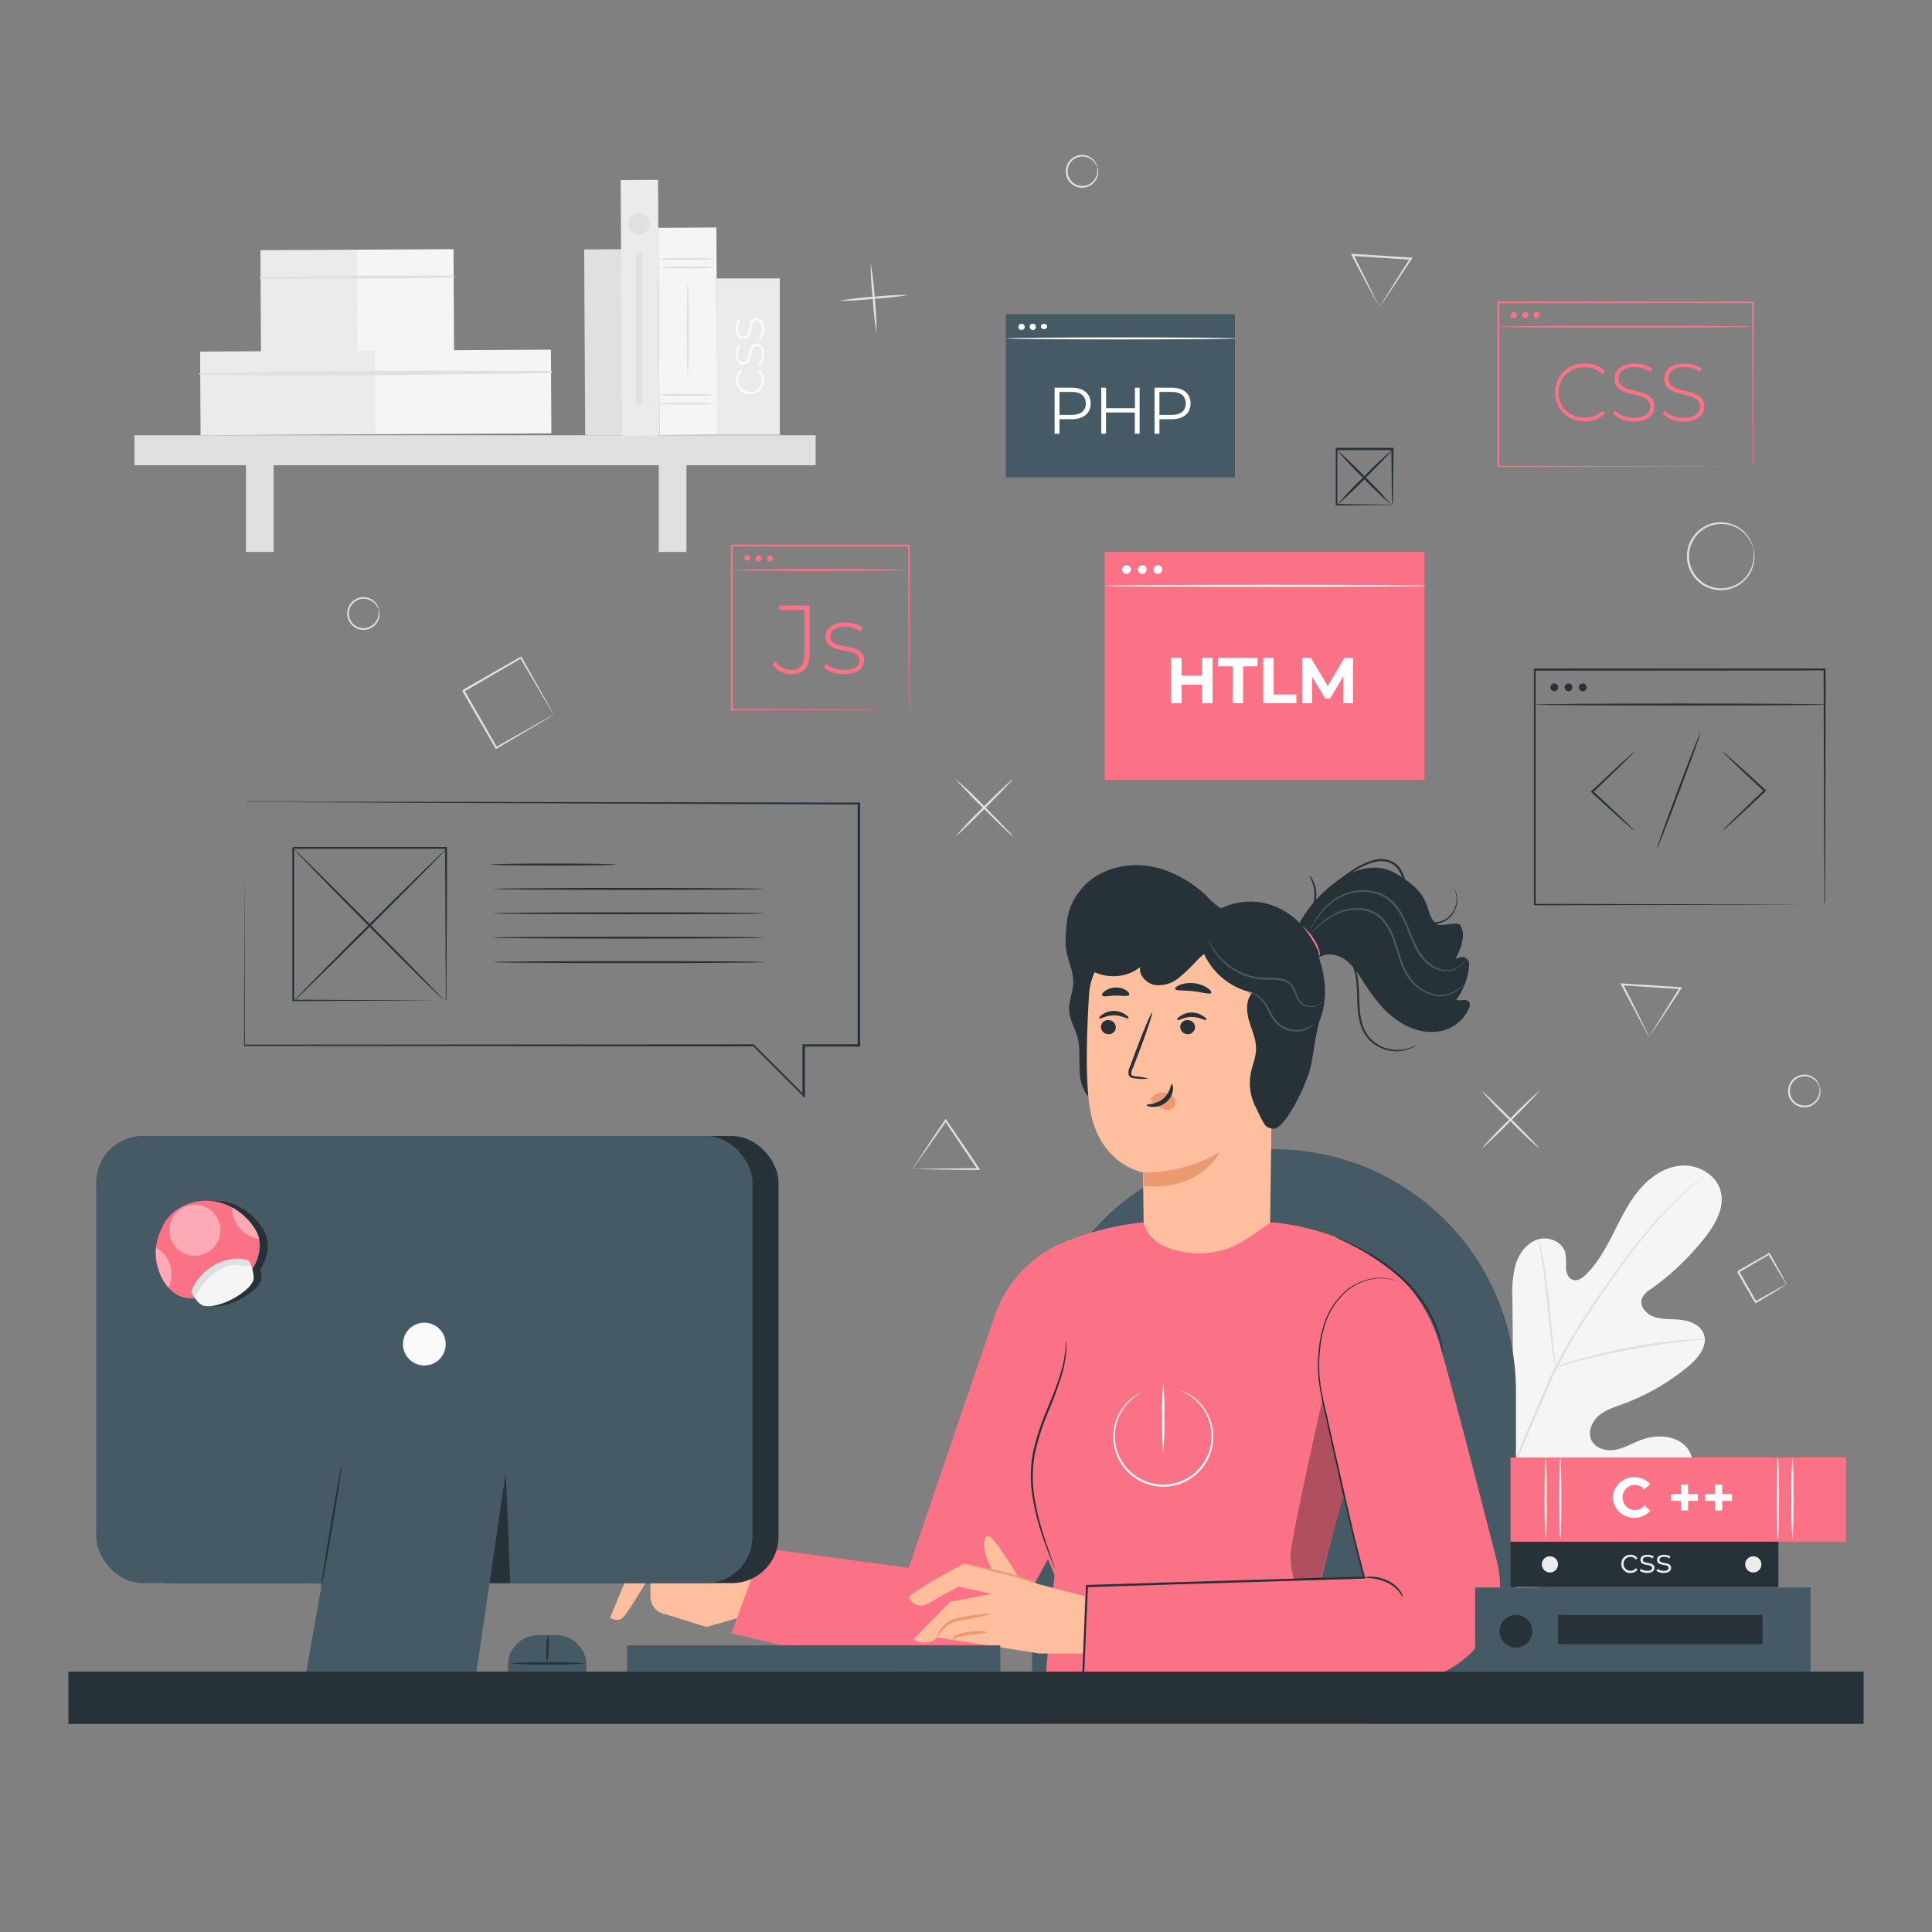 <svg xmlns="http://www.w3.org/2000/svg" viewBox="0 0 500 500"><rect x="0" y="0" width="500" height="500" fill="#808080" stroke="none"/><g id="freepik--background-complete--inject-71"><path d="M380.56,408.9c-15.55-10.87-19.08-31-18.46-49.16.1-3-.23-6.22,1.21-8.87s4.8-4.47,7.51-3.2c2.24,1.06,3.22,3.67,4.48,5.84a17.72,17.72,0,0,0,7.1,6.77c1.93,1,4.31,1.62,6.21.57,2.61-1.44,2.92-5.05,2.9-8.06q0-8.42-.1-16.83a28.2,28.2,0,0,1,.9-8.94c.94-2.85,3-5.51,5.87-6.31s6.41.85,7,3.8a29.06,29.06,0,0,1,.09,3.74c.08,1.25.66,2.64,1.85,3s2.4-.5,3.3-1.38c3.11-3,5.22-7,7.19-10.85s3.88-7.87,6.7-11.19,6.72-5.94,11-6.18,8.9,2.41,10,6.64-1.38,8.55-4.08,12a67,67,0,0,1-14,13.33,5.58,5.58,0,0,0-2.34,2.52c-.65,2,1.25,4,3.23,4.66,2.25.74,4.68.51,7,.79s4.89,1.31,5.77,3.53c1.24,3.07-1.34,6.3-3.87,8.41a57.42,57.42,0,0,1-17,9.83c-2.21.81-4.54,1.52-6.33,3.08s-2.86,4.26-1.78,6.38,3.84,2.8,6.16,2.37,4.4-1.69,6.61-2.53c4.13-1.56,9.48-1.27,12.12,2.3a9.51,9.51,0,0,1,1,8.43,22,22,0,0,1-4.56,7.43,57.92,57.92,0,0,1-24.71,17.37c-9.6,3.33-18.49,4.23-28,.74" style="fill:#f5f5f5"></path><path d="M380.33,422.34a132.19,132.19,0,0,1,4.91-24.81,270.76,270.76,0,0,1,10.71-29l3.2-7.47c1.05-2.45,2.1-4.87,3.27-7.19A134.37,134.37,0,0,1,409.9,341c2.58-4,5.17-7.68,7.62-11.11s4.81-6.58,7.08-9.36a106,106,0,0,1,11.65-12.32c1.48-1.35,2.67-2.35,3.48-3l.93-.75a1.51,1.51,0,0,1,.33-.24,2.44,2.44,0,0,1-.29.28l-.89.8c-.79.7-2,1.72-3.42,3.09a113.24,113.24,0,0,0-11.49,12.41c-2.24,2.79-4.57,5.94-7,9.38s-5,7.13-7.56,11.12a136.13,136.13,0,0,0-7.43,12.86c-1.16,2.3-2.19,4.71-3.25,7.17l-3.19,7.46a276.22,276.22,0,0,0-10.73,29,134.48,134.48,0,0,0-5,24.7" style="fill:#e0e0e0"></path><path d="M402.58,353.82a5.93,5.93,0,0,1-.3-1.28c-.16-.83-.34-2-.56-3.54-.42-3-.87-7.16-1.34-11.74s-1-8.73-1.45-11.71c-.23-1.5-.43-2.7-.58-3.53a6.26,6.26,0,0,1-.17-1.31,5.8,5.8,0,0,1,.38,1.26c.21.82.47,2,.75,3.51.57,3,1.14,7.12,1.62,11.72s.87,8.62,1.18,11.75c.15,1.41.28,2.6.39,3.56A7.53,7.53,0,0,1,402.58,353.82Z" style="fill:#e0e0e0"></path><path d="M441.27,346.59a8.67,8.67,0,0,1-1.54.19c-1,.08-2.43.2-4.2.41-3.55.38-8.42,1.08-13.77,2.09s-10.15,2.14-13.6,3.06c-1.72.44-3.11.84-4.07,1.11a7.33,7.33,0,0,1-1.51.37,8.65,8.65,0,0,1,1.44-.58c1-.33,2.32-.79,4-1.28,3.43-1,8.23-2.21,13.6-3.23a135.75,135.75,0,0,1,13.83-1.93c1.78-.16,3.23-.22,4.23-.24A7.76,7.76,0,0,1,441.27,346.59Z" style="fill:#e0e0e0"></path><path d="M385.72,396.82s-.11-.15-.26-.47l-.67-1.4c-.57-1.22-1.34-3-2.28-5.22-1.86-4.43-4.25-10.64-6.79-17.52s-4.87-13.1-6.64-17.57L367,349.36c-.23-.58-.42-1.05-.57-1.44a1.93,1.93,0,0,1-.16-.52,1.81,1.81,0,0,1,.26.47l.67,1.4c.56,1.22,1.34,3,2.27,5.22,1.87,4.44,4.26,10.64,6.8,17.52s4.86,13.11,6.64,17.57l2.11,5.28c.23.58.41,1.06.57,1.45A2.06,2.06,0,0,1,385.72,396.82Z" style="fill:#e0e0e0"></path><path d="M437.14,380.25a1.9,1.9,0,0,1-.51.21l-1.49.5-5.51,1.79c-4.65,1.5-11.05,3.66-18.11,6.05s-13.49,4.49-18.17,5.91c-2.35.7-4.24,1.26-5.56,1.61l-1.53.4a1.68,1.68,0,0,1-.54.1,2.12,2.12,0,0,1,.51-.21l1.49-.5,5.51-1.78c4.65-1.51,11-3.67,18.11-6.06s13.49-4.49,18.17-5.9c2.35-.71,4.25-1.26,5.57-1.62l1.52-.4A2.13,2.13,0,0,1,437.14,380.25Z" style="fill:#e0e0e0"></path><path d="M462.4,332.46a4,4,0,0,1-.4-.59l-1-1.61c-.84-1.38-2-3.32-3.4-5.65l.31.08L450,329.32c0,.07.18-.68.09-.36h0l0,0,0,.07.08.13.15.28.32.54.61,1.06,1.18,2.06,2.15,3.77-.31-.08c2.36-1.33,4.35-2.43,5.77-3.2l1.67-.89a3.31,3.31,0,0,1,.64-.31,4.67,4.67,0,0,1-.51.35l-1.57,1c-1.36.84-3.35,2.05-5.77,3.47l-.2.11-.11-.19c-.68-1.16-1.42-2.42-2.19-3.75l-1.2-2.05-.61-1.06-.32-.54-.15-.28-.08-.13,0-.07,0,0v0h0c-.08.32.12-.43.1-.35l8-4.57.19-.11.11.19c1.39,2.44,2.51,4.49,3.27,5.89.35.65.64,1.18.87,1.63A2.53,2.53,0,0,1,462.4,332.46Z" style="fill:#e0e0e0"></path><rect x="151.31" y="64.53" width="9.67" height="48.12" transform="translate(-0.47 0.84) rotate(-0.31)" style="fill:#e0e0e0"></rect><rect x="67.47" y="64.69" width="25.05" height="26.57" transform="translate(-0.42 0.43) rotate(-0.31)" style="fill:#ebebeb"></rect><rect x="92.39" y="64.56" width="25.05" height="26.57" transform="translate(-0.42 0.56) rotate(-0.31)" style="fill:#f5f5f5"></rect><path d="M67.44,72.1c16.64.14,33.33,0,50-.23a.27.27,0,0,0,0-.53c-16.64-.09-33.33,0-50,.3a.23.23,0,0,0,0,.46Z" style="fill:#e0e0e0"></path><rect x="51.84" y="90.87" width="45.5" height="21.65" transform="translate(-0.54 0.4) rotate(-0.31)" style="fill:#ebebeb"></rect><rect x="97.13" y="90.63" width="45.5" height="21.65" transform="translate(-0.54 0.64) rotate(-0.31)" style="fill:#f5f5f5"></rect><path d="M51.81,97c30.23.34,60.57,0,90.79-.45a.27.27,0,0,0,0-.53c-30.23-.16-60.57-.14-90.79.52a.23.23,0,0,0,0,.46Z" style="fill:#e0e0e0"></path><rect x="34.8" y="112.65" width="176.29" height="7.76" style="fill:#e0e0e0"></rect><rect x="63.66" y="116.38" width="7.16" height="26.47" style="fill:#e0e0e0"></rect><rect x="170.49" y="116.38" width="7.16" height="26.47" style="fill:#e0e0e0"></rect><rect x="160.8" y="46.58" width="9.67" height="66.19" transform="translate(-0.42 0.89) rotate(-0.31)" style="fill:#ebebeb"></rect><rect x="170.52" y="58.92" width="15.03" height="53.64" transform="translate(-0.46 0.96) rotate(-0.31)" style="fill:#f5f5f5"></rect><path d="M185.3,69.21a53.25,53.25,0,0,1-7.51.26,53.45,53.45,0,0,1-7.52-.26,55.33,55.33,0,0,1,7.52-.26A55.12,55.12,0,0,1,185.3,69.21Z" style="fill:#e0e0e0"></path><path d="M185.3,67a55.12,55.12,0,0,1-7.51.26,55.33,55.33,0,0,1-7.52-.26,53.45,53.45,0,0,1,7.52-.26A53.25,53.25,0,0,1,185.3,67Z" style="fill:#e0e0e0"></path><path d="M185.3,104.44a52.28,52.28,0,0,1-7.51.27,52.48,52.48,0,0,1-7.52-.27,55.33,55.33,0,0,1,7.52-.26A55.12,55.12,0,0,1,185.3,104.44Z" style="fill:#e0e0e0"></path><path d="M185.3,102.19a53.25,53.25,0,0,1-7.51.26,53.45,53.45,0,0,1-7.52-.26,55.33,55.33,0,0,1,7.52-.26A55.12,55.12,0,0,1,185.3,102.19Z" style="fill:#e0e0e0"></path><path d="M178,97.28c-.14,0-.26-5.42-.26-12.09s.12-12.09.26-12.09.26,5.41.26,12.09S178.17,97.28,178,97.28Z" style="fill:#e0e0e0"></path><rect x="185.46" y="72.05" width="16.36" height="40.49" style="fill:#ebebeb"></rect><path d="M194.11,102a3.52,3.52,0,0,1-3.66-3.65,3.17,3.17,0,0,1,1.32-2.73l.38.51a2.65,2.65,0,0,0-1.08,2.22,3,3,0,0,0,6.07,0,2.62,2.62,0,0,0-1.08-2.22l.38-.51a3.2,3.2,0,0,1,1.32,2.73A3.52,3.52,0,0,1,194.11,102Z" style="fill:#fafafa"></path><path d="M196.84,94.66l-.56-.32a4.17,4.17,0,0,0,.87-2.59c0-1.52-.53-2.13-1.35-2.13-2.09,0-.55,4.78-3.38,4.78-1.09,0-2-.91-2-2.74a4.44,4.44,0,0,1,.7-2.46l.56.31a3.68,3.68,0,0,0-.65,2.17c0,1.41.58,2,1.35,2,2.16,0,.63-4.78,3.38-4.78,1.17,0,2,1,2,2.84A4.57,4.57,0,0,1,196.84,94.66Z" style="fill:#fafafa"></path><path d="M196.84,88.07l-.56-.32a4.18,4.18,0,0,0,.87-2.6c0-1.51-.53-2.12-1.35-2.12-2.09,0-.55,4.77-3.38,4.77-1.09,0-2-.91-2-2.73a4.5,4.5,0,0,1,.7-2.47l.56.32a3.65,3.65,0,0,0-.65,2.17c0,1.4.58,2,1.35,2,2.16,0,.63-4.77,3.38-4.77,1.17,0,2,1,2,2.84A4.57,4.57,0,0,1,196.84,88.07Z" style="fill:#fafafa"></path><circle cx="165.31" cy="57.86" r="2.78" style="fill:#e0e0e0"></circle><rect x="164.45" y="65.5" width="1.72" height="39.37" style="fill:#e0e0e0"></rect><path d="M383.48,297.23a102.07,102.07,0,0,1,7.26-7.63,104.87,104.87,0,0,1,7.63-7.26c.1.1-3.15,3.52-7.27,7.63S383.58,297.33,383.48,297.23Z" style="fill:#e0e0e0"></path><path d="M398.37,297.23a104.87,104.87,0,0,1-7.63-7.26,102.07,102.07,0,0,1-7.26-7.63c.1-.1,3.51,3.15,7.63,7.26S398.47,297.13,398.37,297.23Z" style="fill:#e0e0e0"></path><path d="M247.28,216.47a104.64,104.64,0,0,1,7.26-7.63,102.07,102.07,0,0,1,7.63-7.26c.1.1-3.15,3.51-7.26,7.63S247.38,216.57,247.28,216.47Z" style="fill:#e0e0e0"></path><path d="M262.17,216.47c-.1.1-3.52-3.15-7.63-7.26a104.41,104.41,0,0,1-7.26-7.63,104.41,104.41,0,0,1,7.63,7.26C259,213,262.27,216.37,262.17,216.47Z" style="fill:#e0e0e0"></path><path d="M226.86,86.14a79.77,79.77,0,0,1-1-9,78.73,78.73,0,0,1-.53-9,78.3,78.3,0,0,1,1.05,9A77.26,77.26,0,0,1,226.86,86.14Z" style="fill:#e0e0e0"></path><path d="M235.1,76.33a79,79,0,0,1-9,1,81.76,81.76,0,0,1-9,.53,75.72,75.72,0,0,1,9-1.05A77.22,77.22,0,0,1,235.1,76.33Z" style="fill:#e0e0e0"></path><path d="M143.37,185a1.66,1.66,0,0,1-.19-.28l-.49-.8-1.81-3-6.27-10.62.31.08L120.12,179c0,.08.18-.67.09-.35h0l0,0,0,.06.08.13.14.25.3.51.58,1q.57,1,1.14,2l2.2,3.84,4,7-.31-.09,10.74-6.07,3.07-1.7.82-.44.31-.15a10,10,0,0,1-1,.64l-3,1.77-10.75,6.34-.2.12-.11-.2-4.06-7-2.22-3.83q-.57-1-1.14-2l-.59-1-.29-.51-.14-.25-.08-.13,0-.06,0,0h0c-.08.31.12-.44.1-.36L134.7,170l.19-.11.11.19L141.15,181l1.67,3A11.75,11.75,0,0,1,143.37,185Z" style="fill:#e0e0e0"></path><path d="M470.9,281.33s-.13-.34-.45-.87a4.08,4.08,0,0,0-2-1.66,3.87,3.87,0,0,0-3.62.43,3.8,3.8,0,1,0,5.16,5.48,4,4,0,0,0,.9-2.4c0-.63-.07-1,0-1a1.84,1.84,0,0,1,.23,1,4,4,0,0,1-.81,2.62,4.19,4.19,0,0,1-3.7,1.65,4.25,4.25,0,0,1-2-7.75,4.2,4.2,0,0,1,4-.37,4,4,0,0,1,2,1.9A1.83,1.83,0,0,1,470.9,281.33Z" style="fill:#e0e0e0"></path><path d="M284,43.32c-.05,0-.14-.34-.46-.87a4,4,0,0,0-2-1.66,3.88,3.88,0,0,0-3.62.43,3.8,3.8,0,1,0,5.16,5.48,4,4,0,0,0,.9-2.4c0-.63-.07-1,0-1a2.11,2.11,0,0,1,.23,1,4,4,0,0,1-.82,2.62,4.19,4.19,0,0,1-3.7,1.65,4.25,4.25,0,0,1-2-7.75,4.2,4.2,0,0,1,4-.37,4,4,0,0,1,2,1.9A2.1,2.1,0,0,1,284,43.32Z" style="fill:#e0e0e0"></path><path d="M98,157.77s-.14-.34-.46-.87a4,4,0,0,0-2-1.66,3.87,3.87,0,0,0-3.62.43,3.79,3.79,0,0,0,1.79,6.88,3.87,3.87,0,0,0,3.37-1.4,4.09,4.09,0,0,0,.9-2.4c0-.62-.08-1,0-1a2.11,2.11,0,0,1,.23,1,4,4,0,0,1-.81,2.63A4.17,4.17,0,0,1,93.73,163a4.24,4.24,0,0,1-2-7.74,4.22,4.22,0,0,1,4-.38,4.08,4.08,0,0,1,2,1.9A2.13,2.13,0,0,1,98,157.77Z" style="fill:#e0e0e0"></path><path d="M453.72,141.78c-.06,0-.22-.73-.88-1.9a8.48,8.48,0,0,0-8-4.26,8.36,8.36,0,0,0-4.13,1.48,7.7,7.7,0,0,0-1.75,1.63,8.19,8.19,0,0,0-1.25,2.15,8.28,8.28,0,0,0,2.48,9.5,7.91,7.91,0,0,0,2.14,1.27,8.12,8.12,0,0,0,2.32.57,8.39,8.39,0,0,0,4.33-.74,8.21,8.21,0,0,0,3-2.38,8.52,8.52,0,0,0,1.86-5.23c0-1.35-.23-2.08-.16-2.09a3.19,3.19,0,0,1,.16.53,7.6,7.6,0,0,1,.21,1.56,8.64,8.64,0,0,1-4.91,8,8.73,8.73,0,0,1-4.56.82,8.31,8.31,0,0,1-2.46-.58,8,8,0,0,1-2.28-1.34,8.74,8.74,0,0,1-2.63-10.08,8.05,8.05,0,0,1,1.34-2.27,8.17,8.17,0,0,1,1.86-1.72,8.68,8.68,0,0,1,8.35-.82,8.54,8.54,0,0,1,4.22,3.9,6.84,6.84,0,0,1,.58,1.46A3.57,3.57,0,0,1,453.72,141.78Z" style="fill:#e0e0e0"></path><path d="M426.78,268.37a9.36,9.36,0,0,1-.52-.92l-1.49-2.75c-1.27-2.37-3.11-5.78-5.19-9.79l-.2-.39.44,0,7.41.46,7.69.51.42,0-.23.35c-2.42,3.73-4.53,6.89-6,9.08l-1.71,2.54a8.66,8.66,0,0,1-.61.85s.21-.38.6-1,1-1.58,1.65-2.67c1.4-2.27,3.35-5.42,5.67-9.06l.19.38-7.69-.48-7.42-.49.24-.36c2,3.91,3.64,7.29,4.84,9.73.58,1.17,1.05,2.13,1.41,2.87S426.78,268.35,426.78,268.37Z" style="fill:#e0e0e0"></path><path d="M357.05,79.54s-.18-.3-.53-.93L355,75.87c-1.27-2.37-3.11-5.79-5.19-9.8l-.2-.38.43,0,7.42.47,7.69.51.42,0-.23.35c-2.42,3.72-4.54,6.88-6,9.07l-1.71,2.55a8.66,8.66,0,0,1-.61.85s.21-.38.6-1l1.64-2.67c1.41-2.27,3.35-5.41,5.68-9l.19.38-7.69-.48-7.42-.5.24-.35c2,3.9,3.64,7.28,4.84,9.72q.86,1.77,1.41,2.88C356.87,79.13,357.05,79.51,357.05,79.54Z" style="fill:#e0e0e0"></path><path d="M236.1,302.58a7.93,7.93,0,0,1,.56-.9l1.72-2.6c1.47-2.24,3.6-5.48,6.16-9.23l.2-.3.2.3,4.77,7,3.71,5.54.27.39h-.47c-5,0-9.37-.09-12.39-.14l-3.52-.07c-.81,0-1.24,0-1.21,0s.5,0,1.35-.05l3.6-.06c3.06-.05,7.28-.13,12.17-.14l-.21.39-3.73-5.53c-1.68-2.49-3.28-4.88-4.74-7.07h.4c-2.51,3.62-4.69,6.68-6.27,8.89l-1.86,2.6C236.37,302.23,236.12,302.57,236.1,302.58Z" style="fill:#e0e0e0"></path></g><g id="freepik--Character--inject-71"><path d="M329.72,297.41h0A62.61,62.61,0,0,1,392.33,360v72.6a0,0,0,0,1,0,0H267.11a0,0,0,0,1,0,0V360A62.61,62.61,0,0,1,329.72,297.41Z" style="fill:#455a64"></path><path d="M171.18,397.4l-6.3,4.46-7,16.81s1.9,1.28,3.37-.08,7.09-11.13,7.09-11.13l0,5.78a4.64,4.64,0,0,0,4.11,4.58l10.38,3.24,12.74-3.63,1.09-15.16Z" style="fill:#ffbe9d"></path><path d="M284.37,285.63c-3.12-.9-4.65-4.47-4.93-7.7s.25-6.57-.63-9.69c-.63-2.22-1.95-4.26-2.12-6.56-.18-2.48,1-4.87,1.08-7.35.09-3.47-2-6.69-2-10.16-.07-4.8.79-12.73,5.59-12.46s12.49,8.68,11.88,13.44" style="fill:#263238"></path><path d="M329.72,245.89l-.1,4.8-1,71.76c-.11,8.33-7.36,14.87-16.28,14.68h0c-9-.19-16.33-7.16-16.35-15.58,0-8.84-.22-18.14-.22-18.14s-11.38-1.89-13.74-16.74c-1.17-7.38-.8-19.49-.18-29.39a15.69,15.69,0,0,1,17.3-14.62Z" style="fill:#ffbe9d"></path><path d="M284.93,265.71a1.92,1.92,0,0,0,1.84,1.93,1.82,1.82,0,0,0,2-1.72A1.89,1.89,0,0,0,286.9,264,1.82,1.82,0,0,0,284.93,265.71Z" style="fill:#263238"></path><path d="M284.52,263.58c.23.25,1.68-.82,3.73-.81s3.55,1,3.77.78-.13-.56-.79-1a5.28,5.28,0,0,0-3-.93,5,5,0,0,0-3,1C284.62,263,284.4,263.47,284.52,263.58Z" style="fill:#263238"></path><path d="M305.45,265.71a1.9,1.9,0,0,0,1.83,1.93,1.84,1.84,0,0,0,2-1.72,1.9,1.9,0,0,0-1.84-1.92A1.81,1.81,0,0,0,305.45,265.71Z" style="fill:#263238"></path><path d="M304.66,264c.24.25,1.68-.81,3.73-.81s3.55,1,3.78.78-.13-.56-.79-1a5.33,5.33,0,0,0-3-.93,5.05,5.05,0,0,0-3,1C304.76,263.4,304.55,263.85,304.66,264Z" style="fill:#263238"></path><path d="M297.23,279.16a14.45,14.45,0,0,0-3.33-.6c-.53-.05-1-.16-1.11-.51a2.7,2.7,0,0,1,.35-1.55l1.55-4c2.15-5.67,3.7-10.34,3.47-10.42s-2.15,4.44-4.3,10.12c-.52,1.4-1,2.73-1.49,4a3.1,3.1,0,0,0-.27,2,1.32,1.32,0,0,0,.86.76,3.47,3.47,0,0,0,.89.13A13.13,13.13,0,0,0,297.23,279.16Z" style="fill:#263238"></path><path d="M295.81,303.41a37.75,37.75,0,0,0,19.89-5.3s-4.83,10.2-19.69,8.81Z" style="fill:#eb996e"></path><path d="M298.09,284.1a3.7,3.7,0,0,1,3.31-1.37,3.37,3.37,0,0,1,2.33,1.25,2.13,2.13,0,0,1,.16,2.44,2.46,2.46,0,0,1-2.68.68,7.8,7.8,0,0,1-2.62-1.56,2.28,2.28,0,0,1-.59-.61.68.68,0,0,1,0-.76" style="fill:#eb996e"></path><path d="M303.26,280.58c-.34,0-.34,2.21-2.24,3.78s-4.28,1.34-4.29,1.65c0,.14.52.43,1.52.46a5.56,5.56,0,0,0,3.59-1.25,4.8,4.8,0,0,0,1.73-3.17C303.66,281.12,303.41,280.57,303.26,280.58Z" style="fill:#263238"></path><path d="M304.13,255.93c.21.56,2.25.3,4.66.59s4.35.94,4.66.44c.15-.24-.19-.76-1-1.3a8.14,8.14,0,0,0-7.1-.78C304.49,255.23,304.05,255.67,304.13,255.93Z" style="fill:#263238"></path><path d="M285.27,257.65c.36.47,1.77,0,3.47,0s3.14.31,3.47-.17c.14-.24-.08-.71-.71-1.15a4.85,4.85,0,0,0-2.82-.76,4.79,4.79,0,0,0-2.77.94C285.31,256.94,285.11,257.42,285.27,257.65Z" style="fill:#263238"></path><path d="M335.19,241.33c3.09-8.39,15.95-21,25.84-15.4,10.83,6.16,7,10.44,10.91,13.28.93.67,5.33-.79,5.94.19,1.61,2.59.24,5.94-1.13,8.66a4.67,4.67,0,0,0,1-.26,1.81,1.81,0,0,1,2.47,1.75,16.89,16.89,0,0,1-3.35,9.19,5.35,5.35,0,0,0,2.07.07,1.28,1.28,0,0,1,1.41,1.69,10.18,10.18,0,0,1-7.45,6.34c-4.13.85-8.49-.65-11.86-3.18s-5.91-6-8.19-9.57c-1.33-2.05-2.64-4.21-4.62-5.65s-4.83-2-6.86-.64" style="fill:#263238"></path><path d="M341.35,247.48s0-.16,0-.39a3.32,3.32,0,0,0-.25-1,16.05,16.05,0,0,0-1.61-3,18.83,18.83,0,0,0-2.11-2.74c-.6-.64-1.05-1-1-1a2.9,2.9,0,0,1,1.26.77,13.64,13.64,0,0,1,2.29,2.72,11.57,11.57,0,0,1,1.52,3.22,2.72,2.72,0,0,1,.11,1.11C341.49,247.37,341.37,247.5,341.35,247.48Z" style="fill:#FB7185"></path><path d="M366.46,270.5s-.11.11-.36.27a6.19,6.19,0,0,1-1.14.61,9.41,9.41,0,0,1-4.68.62,9.83,9.83,0,0,1-6.2-3.18,10.07,10.07,0,0,1-2-3.7,19.73,19.73,0,0,1-.73-4.41c-.19-3-.07-5.93-.61-8.47a12,12,0,0,0-1.23-3.43,7.84,7.84,0,0,0-2.08-2.35,6.44,6.44,0,0,0-4.26-1.44,10,10,0,0,0-1.66.35,1.51,1.51,0,0,1,.39-.22,4.78,4.78,0,0,1,1.25-.34,6.55,6.55,0,0,1,4.5,1.35,8.13,8.13,0,0,1,2.23,2.44,12.15,12.15,0,0,1,1.33,3.54c.58,2.61.47,5.54.66,8.54a19.81,19.81,0,0,0,.7,4.3,9.76,9.76,0,0,0,1.85,3.53,9.79,9.79,0,0,0,10.45,2.68C365.92,270.81,366.43,270.45,366.46,270.5Z" style="fill:#263238"></path><path d="M376.44,230.13a2.46,2.46,0,0,1,.29.56,5.68,5.68,0,0,1,.38,1.78,6.44,6.44,0,0,1-.47,2.84,6,6,0,0,1-2.45,2.93,6.44,6.44,0,0,1-4.55.73,6.2,6.2,0,0,1-4.27-3.09,17.52,17.52,0,0,1-1.72-5.59c-.4-1.95-.78-4.06-2.1-5.65a4.87,4.87,0,0,0-2.5-1.58,6.54,6.54,0,0,0-2.92-.05,15.65,15.65,0,0,0-5.22,2.23,47.21,47.21,0,0,0-7.76,5.93,51.13,51.13,0,0,0-4.49,4.83l-1.12,1.41a2.23,2.23,0,0,1-.41.48,3.14,3.14,0,0,1,.33-.54c.22-.35.58-.84,1-1.47a42.6,42.6,0,0,1,4.4-5,45.08,45.08,0,0,1,7.75-6.07,16.13,16.13,0,0,1,5.38-2.32,6.9,6.9,0,0,1,3.16.05A5.45,5.45,0,0,1,362,224.3c1.44,1.75,1.81,3.95,2.2,5.89a17.27,17.27,0,0,0,1.63,5.45,5.78,5.78,0,0,0,3.94,2.91,6.14,6.14,0,0,0,4.28-.63,5.77,5.77,0,0,0,2.37-2.72,6.52,6.52,0,0,0,.54-2.72A7.76,7.76,0,0,0,376.44,230.13Z" style="fill:#263238"></path><path d="M338.88,226.6a4.1,4.1,0,0,1,1.09,1.65,8.31,8.31,0,0,1-1.56,9.07,4.16,4.16,0,0,1-1.58,1.2c-.05-.07.56-.52,1.31-1.44a8.88,8.88,0,0,0,1.49-8.69C339.23,227.27,338.8,226.64,338.88,226.6Z" style="fill:#263238"></path><path d="M340.36,245.06a18.77,18.77,0,0,0-13.49-11.43A17.46,17.46,0,0,0,316,235.1a17.21,17.21,0,0,1-3.37-2.85,29.49,29.49,0,0,0-12.7-7.55,21.05,21.05,0,0,0-14.58,1.13,16.44,16.44,0,0,0-9,11.25,13.54,13.54,0,0,0,4.84,13.3c4,3,10,3.07,13.85-.1-.27,2.19,1.65,4.22,3.82,4.63a8.11,8.11,0,0,0,6.17-1.8,46.63,46.63,0,0,0,4.76-4.57c.59-.57,1.2-1.12,1.82-1.65a17.92,17.92,0,0,0,12.5,10c-1.72,1.87-1.57,4.8-.86,7.24s1.86,4.82,1.81,7.36c0,2.14-.95,4.15-1.36,6.25a13.65,13.65,0,0,0,1.21,8.66c.51,1,1.14,2.46,1.71,3.45,1,1.78,1,1.78,2.48,2.23,3.06.95,8.34-10.16,9.7-14.57,1.14-3.68,1.58-10.28,2.91-13.89C344.05,257.14,342.6,250.78,340.36,245.06Z" style="fill:#263238"></path><path d="M342.42,259a1.42,1.42,0,0,1-.21.33,3.06,3.06,0,0,1-.84.73,4.24,4.24,0,0,1-4,.15,3.62,3.62,0,0,1-1.12-.86,5.35,5.35,0,0,1-.78-1.28,15.73,15.73,0,0,0-1.36-2.84,4.24,4.24,0,0,0-2.88-1.54,28.56,28.56,0,0,0-3.76-.16,16.45,16.45,0,0,1-3.82-.53,17.48,17.48,0,0,1-3.34-1.32,16.56,16.56,0,0,1-4.75-3.73,14.25,14.25,0,0,1-2.26-3.39,8.69,8.69,0,0,1-.43-1,1.27,1.27,0,0,1-.11-.38,21.51,21.51,0,0,0,3.07,4.53,17,17,0,0,0,4.7,3.56,18.43,18.43,0,0,0,3.25,1.25,16.43,16.43,0,0,0,3.7.5,27,27,0,0,1,3.83.18,4.71,4.71,0,0,1,3.18,1.75,15.07,15.07,0,0,1,1.37,3,5.19,5.19,0,0,0,.7,1.2,3.48,3.48,0,0,0,1,.8,4.14,4.14,0,0,0,3.76,0A5.88,5.88,0,0,0,342.42,259Z" style="fill:#455a64"></path><path d="M340.11,265s-.18.27-.63.61a6.57,6.57,0,0,1-2.12,1.06,6.88,6.88,0,0,1-3.53.12,7.28,7.28,0,0,1-3.75-2.17,17.86,17.86,0,0,1-2.26-3.65,9.21,9.21,0,0,0-2-2.73,4.75,4.75,0,0,0-1.94-1.11,7.16,7.16,0,0,1-.84-.17,1.85,1.85,0,0,1,.88,0,4.4,4.4,0,0,1,2.14,1,9.31,9.31,0,0,1,2.17,2.78,18.18,18.18,0,0,0,2.22,3.53,7,7,0,0,0,3.47,2.06,6.86,6.86,0,0,0,3.32,0A11,11,0,0,0,340.11,265Z" style="fill:#455a64"></path><path d="M379.52,247.58a1.45,1.45,0,0,1-.14.56,4.22,4.22,0,0,1-.9,1.43,5.5,5.5,0,0,1-2.26,1.43,6,6,0,0,1-3.53.14c-2.63-.64-5.1-3-6.61-6.12s-2.46-6.83-4.77-10a10.07,10.07,0,0,0-4.38-3.42,11.8,11.8,0,0,0-5.16-.75,13.43,13.43,0,0,0-8,3.56,19.13,19.13,0,0,0-3.8,4.73c-.72,1.25-1,2-1.07,2a1.84,1.84,0,0,1,.19-.56,15.73,15.73,0,0,1,.71-1.51,18.12,18.12,0,0,1,3.72-4.9,13.69,13.69,0,0,1,8.25-3.77,12.1,12.1,0,0,1,5.39.76,10.34,10.34,0,0,1,4.6,3.58c2.4,3.29,3.24,7.08,4.79,10.08s3.8,5.33,6.27,6a5.74,5.74,0,0,0,3.35-.06,5.06,5.06,0,0,0,3.39-3.14Z" style="fill:#455a64"></path><path d="M379.14,254.6s-.11.16-.36.43a11.51,11.51,0,0,1-1.23,1.06,9.76,9.76,0,0,1-2.24,1.25,7.29,7.29,0,0,1-3.37.51,11.16,11.16,0,0,1-7.37-4.62,16.82,16.82,0,0,1-2.34-4.68c-.6-1.7-1.07-3.5-1.71-5.28a15.4,15.4,0,0,0-2.59-4.78,8.18,8.18,0,0,0-4.15-2.69,11.74,11.74,0,0,0-8.34,1.06,22.85,22.85,0,0,0-4.77,3.38l-1.19,1.08a2.45,2.45,0,0,1-.43.37,2,2,0,0,1,.36-.44c.24-.28.61-.67,1.12-1.16a20.81,20.81,0,0,1,4.74-3.55,12,12,0,0,1,8.64-1.2,8.64,8.64,0,0,1,4.41,2.82,15.92,15.92,0,0,1,2.69,4.93c.65,1.81,1.12,3.61,1.7,5.3a16.94,16.94,0,0,0,2.24,4.55,10.91,10.91,0,0,0,7,4.54,7.08,7.08,0,0,0,3.23-.41,10.11,10.11,0,0,0,2.22-1.15C378.58,255.14,379.11,254.57,379.14,254.6Z" style="fill:#455a64"></path><path d="M271.21,403.43l1.69,4.22-3.33,38.49h84.95l-3.79-11.51,10.56.54c16.29.82,29.6-13.73,26.43-29.73-.1-.48-.2-1-.33-1.44-5.27-20.59-12.44-48.27-14.93-56.44-4.13-13.51-13.32-19.93-13.32-19.93H359c-12.71-10.37-30-11.29-30-11.29l-6.37,4.28a22.2,22.2,0,0,1-21.53,1.77,9.64,9.64,0,0,1-5.25-6.05h0A74.79,74.79,0,0,0,274.14,322a31.8,31.8,0,0,0-16.79,18.75l-22.19,65-37.78-5.11-8.08,22.06,38.28,9.12a31.25,31.25,0,0,0,36.37-15l7.26-13.35m70.66,5.2h0s3.63-13.92,5.84-21.41l5.36,21Z" style="fill:#FB7185"></path><path d="M370.76,435.39l-.44,0-1.28,0-5,0-18.71.07-65.11.09H280v-.25c.33-7.94.69-16.27,1.05-24.87v-.24h.24l24.19-.76L353.07,408l-.23.31c-1.78-6.49-3.23-12.81-4.63-18.84s-2.65-11.81-3.88-17.25q-.88-4.08-1.73-7.92a57.2,57.2,0,0,1-1.36-7.47,38.31,38.31,0,0,1,0-7,32.6,32.6,0,0,1,1.16-6.33,19.51,19.51,0,0,1,5.66-9.24,14.25,14.25,0,0,1,7.31-3.4,11.84,11.84,0,0,1,5.05.28,9.52,9.52,0,0,1,1.23.45c.27.11.4.18.4.18s-.55-.25-1.65-.55a12,12,0,0,0-5-.21,14.18,14.18,0,0,0-7.18,3.43,19.31,19.31,0,0,0-5.53,9.14,32.87,32.87,0,0,0-1.12,6.28,37.72,37.72,0,0,0,0,7,56.19,56.19,0,0,0,1.38,7.42c.57,2.55,1.15,5.19,1.76,7.91,1.23,5.44,2.54,11.2,3.91,17.23s2.87,12.35,4.66,18.82l.08.3h-.31L305.51,410l-24.2.76.25-.25c-.37,8.6-.73,16.93-1.07,24.87l-.25-.26,65.11.1,18.71.07,5,0,1.28,0A3.72,3.72,0,0,1,370.76,435.39Z" style="fill:#263238"></path><path d="M275.92,346.85a2.37,2.37,0,0,1,.05.62c0,.41,0,1,0,1.79a29.29,29.29,0,0,1-1.15,6.47,92.35,92.35,0,0,1-3.32,9.15,62.74,62.74,0,0,0-3.66,11.26,33.93,33.93,0,0,0-.06,11.76,66.4,66.4,0,0,0,2.3,9.4c.84,2.63,1.59,4.74,2.11,6.2l.58,1.68a2.43,2.43,0,0,1,.17.6,2.54,2.54,0,0,1-.27-.56c-.17-.43-.4-1-.67-1.65-.58-1.44-1.38-3.53-2.27-6.16a61.89,61.89,0,0,1-2.42-9.44,33.66,33.66,0,0,1,0-11.93A61.56,61.56,0,0,1,271,364.7c1.4-3.38,2.63-6.43,3.41-9.07a32.09,32.09,0,0,0,1.31-6.38C275.88,347.71,275.87,346.85,275.92,346.85Z" style="fill:#263238"></path><path d="M353.07,408.27a4.18,4.18,0,0,1,1.78-.23,10.49,10.49,0,0,1,4.21,1,7.82,7.82,0,0,1,3.35,2.75,3.16,3.16,0,0,1,.65,1.67c-.09,0-.3-.62-.95-1.46a8.61,8.61,0,0,0-3.27-2.49,12.66,12.66,0,0,0-4-1.07A13,13,0,0,1,353.07,408.27Z" style="fill:#263238"></path><path d="M345.59,320.1a10.4,10.4,0,0,1,1.59.6c.51.21,1.13.46,1.84.78l2.37,1.16c.88.43,1.81,1,2.82,1.53s2,1.24,3.12,1.94a49.2,49.2,0,0,1,6.55,5.32,33.53,33.53,0,0,1,8.26,12.8,21.76,21.76,0,0,1,.76,2.54c.18.76.35,1.4.42,2a12.42,12.42,0,0,1,.22,1.69,9.72,9.72,0,0,1-.42-1.65c-.09-.54-.29-1.17-.5-1.92s-.49-1.57-.82-2.49a35,35,0,0,0-8.28-12.55,50.78,50.78,0,0,0-6.46-5.29c-1.07-.7-2.09-1.39-3.07-2s-1.9-1.13-2.77-1.58l-2.33-1.22-1.79-.86A11.74,11.74,0,0,1,345.59,320.1Z" style="fill:#263238"></path><g style="opacity:0.3"><path d="M342.28,362s-8.44,37.27-8.31,40.92a20.46,20.46,0,0,0,.87,5.66l7,.06.06-.69,5.9-21.09Z"></path></g><path d="M295.9,360.12c0,.06-.89.41-2.31,1.46a13,13,0,0,0-4.33,5.89,12.46,12.46,0,0,0-.69,5,12.18,12.18,0,0,0,1.68,5.53,12.44,12.44,0,0,0,4.5,4.5,11.69,11.69,0,0,0,3.13,1.3,12.17,12.17,0,0,0,3.47.4,12.83,12.83,0,0,0,3.45-.56,13.72,13.72,0,0,0,3.07-1.45,12.6,12.6,0,0,0,4.74-15.31,12.92,12.92,0,0,0-4.62-5.67c-1.46-1-2.41-1.29-2.38-1.35a5,5,0,0,1,.68.24,11.87,11.87,0,0,1,1.82.94A12.83,12.83,0,0,1,314,371.88a13.16,13.16,0,0,1-1.42,5.82,13,13,0,0,1-4.42,4.93,14.43,14.43,0,0,1-3.19,1.53,13.55,13.55,0,0,1-3.6.58,12.87,12.87,0,0,1-6.87-1.78,12.87,12.87,0,0,1-4.66-4.7,12.81,12.81,0,0,1,3.64-16.84,11.8,11.8,0,0,1,1.77-1A5.72,5.72,0,0,1,295.9,360.12Z" style="fill:#fff"></path><path d="M301.05,357.84a82.29,82.29,0,0,1,.26,9.18,82.29,82.29,0,0,1-.26,9.18,79.49,79.49,0,0,1-.26-9.18A79.49,79.49,0,0,1,301.05,357.84Z" style="fill:#fff"></path><path d="M268.81,410l-5.5-2.23s-6.39-10.84-7.7-10.32-1.5,3.83,1.1,8.82l-7.23-1.63s-15,8-14.29,8.91,2.12,3.12,5.39,1.22,7.55-4.17,7.55-4.17l8.45,1.91-10.65,2-9.57,9.73s3.45,2.3,6.16-.49l26.5,4.17h11.22l.6-14.83Z" style="fill:#ffbe9d"></path><path d="M242.52,423.68c.12.06.56-.74,1.45-1.82a7.86,7.86,0,0,1,1.82-1.58,8,8,0,0,1,2.79-.89c4.33-.76,7.82-1.56,7.78-1.78s-3.58.21-7.93,1a7.61,7.61,0,0,0-3.05,1.07,7.17,7.17,0,0,0-1.87,1.86A4.66,4.66,0,0,0,242.52,423.68Z" style="fill:#eb996e"></path><path d="M246.68,424.5c.1,0,.15-.55.87-.75s1.93-.38,3.16-.58c2.5-.4,4.57-.49,4.58-.73s-2.11-.49-4.7-.08a13.4,13.4,0,0,0-3.26.86,1.31,1.31,0,0,0-.75.86C246.53,424.37,246.63,424.51,246.68,424.5Z" style="fill:#eb996e"></path><path d="M268.08,409.68a18.9,18.9,0,0,1-2.65-.75c-1.62-.5-3.87-1.13-6.38-1.76l-6.43-1.62a13.79,13.79,0,0,1-2.63-.81,15.51,15.51,0,0,1,2.72.46c1.66.34,4,.83,6.47,1.47a64.63,64.63,0,0,1,6.37,1.91A11.88,11.88,0,0,1,268.08,409.68Z" style="fill:#eb996e"></path></g><g id="freepik--Screens--inject-71"><path d="M360.31,130.74a8.06,8.06,0,0,1-.06-1.08q0-1.12-.06-3c0-2.58-.06-6.15-.11-10.41l.22.23-14.46,0c0,.06.5-.49.26-.26h0v3.87c0,1.28,0,2.53,0,3.74,0,2.43,0,4.72,0,6.82l-.23-.22,10.42.11,3,.06c.69,0,1.07,0,1.09.05a6.11,6.11,0,0,1-1,.06l-2.91,0-10.56.12h-.22v-.23c0-2.1,0-4.39,0-6.82,0-1.21,0-2.46,0-3.74v-3.87h0c-.23.24.32-.32.26-.26l14.46,0h.23v.22c0,4.32-.09,7.94-.11,10.56q0,1.8-.06,2.91A9.61,9.61,0,0,1,360.31,130.74Z" style="fill:#263238"></path><path d="M360.31,116.43c.1.1-3.05,3.4-7,7.37a100.12,100.12,0,0,1-7.4,7,99.43,99.43,0,0,1,7-7.37A95.65,95.65,0,0,1,360.31,116.43Z" style="fill:#263238"></path><path d="M360.08,130.65a92,92,0,0,1-7.24-6.92,96.44,96.44,0,0,1-6.87-7.3,97.87,97.87,0,0,1,7.24,6.93A100.16,100.16,0,0,1,360.08,130.65Z" style="fill:#263238"></path><path d="M445.93,214.89a4.52,4.52,0,0,1,.77-.88c.61-.6,1.36-1.36,2.24-2.24,1.91-1.88,4.58-4.45,7.54-7.27l.07-.06v.38c-3-2.77-5.67-5.29-7.59-7.13l-2.25-2.2a4.39,4.39,0,0,1-.78-.86,5.55,5.55,0,0,1,.91.71l2.37,2.08c2,1.77,4.71,4.25,7.7,7l.2.19-.2.19-.07.07c-3,2.81-5.67,5.34-7.64,7.15l-2.36,2.13A5.18,5.18,0,0,1,445.93,214.89Z" style="fill:#263238"></path><path d="M422.87,194.63a4.52,4.52,0,0,1-.77.88l-2.25,2.24c-1.91,1.88-4.57,4.45-7.53,7.27l-.07.06v-.38c3,2.77,5.66,5.29,7.59,7.13l2.25,2.2a4.39,4.39,0,0,1,.78.86,4.91,4.91,0,0,1-.91-.71c-.65-.56-1.44-1.26-2.37-2.08-2-1.77-4.71-4.25-7.7-7l-.2-.19.2-.19.07-.07c3-2.81,5.67-5.34,7.64-7.15l2.36-2.13A5.87,5.87,0,0,1,422.87,194.63Z" style="fill:#263238"></path><path d="M428.79,219.66c-.13,0,2.29-6.83,5.4-15.13s5.76-15,5.9-14.95-2.29,6.83-5.41,15.13S428.92,219.71,428.79,219.66Z" style="fill:#263238"></path><path d="M472.12,234.16s0-.4,0-1.14,0-1.84,0-3.26c0-2.86,0-7-.06-12.34,0-10.63-.07-25.81-.11-44.12l.21.21-75,.05h0l.26-.26c0,22,0,42.77,0,60.86l-.24-.24,54.15.12,15.35.06,4.08,0h1.05l.36,0h-1.36l-4,0-15.3.06-54.3.12h-.23v-.23c0-18.09,0-38.86,0-60.86V173h.27l75,0h.22v.22c0,18.36-.08,33.6-.11,44.26,0,5.29,0,9.44-.06,12.29,0,1.4,0,2.48,0,3.22S472.12,234.16,472.12,234.16Z" style="fill:#263238"></path><path d="M472.71,182.33c0,.14-16.93.26-37.8.26s-37.81-.12-37.81-.26,16.92-.26,37.81-.26S472.71,182.18,472.71,182.33Z" style="fill:#263238"></path><path d="M403.25,177.88a1,1,0,1,1-1-1A1,1,0,0,1,403.25,177.88Z" style="fill:#263238"></path><path d="M406.93,177.88a1,1,0,1,1-1-1A1,1,0,0,1,406.93,177.88Z" style="fill:#263238"></path><path d="M410.61,177.88a1,1,0,1,1-1-1A1,1,0,0,1,410.61,177.88Z" style="fill:#263238"></path><rect x="260.34" y="81.31" width="59.25" height="42.24" style="fill:#455a64"></rect><path d="M320.06,87.58c0,.14-13.38.26-29.87.26s-29.87-.12-29.87-.26,13.37-.26,29.87-.26S320.06,87.43,320.06,87.58Z" style="fill:#fff"></path><path d="M265.18,84.49a.81.81,0,1,1-.8-.7A.76.76,0,0,1,265.18,84.49Z" style="fill:#fff"></path><path d="M268.09,84.49a.81.81,0,1,1-.8-.7A.76.76,0,0,1,268.09,84.49Z" style="fill:#fff"></path><ellipse cx="270.2" cy="84.49" rx="0.8" ry="0.7" style="fill:#fff"></ellipse><path d="M282.26,104.42c0,2.54-1.84,4.07-4.87,4.07h-3.2v3.76h-1.26V100.34h4.46C280.42,100.34,282.26,101.87,282.26,104.42Zm-1.26,0c0-1.9-1.26-3-3.64-3h-3.17v5.95h3.17C279.74,107.38,281,106.29,281,104.42Z" style="fill:#fff"></path><path d="M294.93,100.34v11.91h-1.24v-5.5h-7.46v5.5H285V100.34h1.26v5.31h7.46v-5.31Z" style="fill:#fff"></path><path d="M308.12,104.42c0,2.54-1.83,4.07-4.86,4.07h-3.2v3.76H298.8V100.34h4.46C306.29,100.34,308.12,101.87,308.12,104.42Zm-1.25,0c0-1.9-1.26-3-3.64-3h-3.17v5.95h3.17C305.61,107.38,306.87,106.29,306.87,104.42Z" style="fill:#fff"></path><path d="M200,172l.78-.86a4.63,4.63,0,0,0,3.92,2.23c2.35,0,3.51-1.34,3.51-4.17V157.86h-6.52V156.7h7.81v12.47c0,3.56-1.65,5.33-4.8,5.33A5.53,5.53,0,0,1,200,172Z" style="fill:#FB7185"></path><path d="M213.2,172.78l.58-1a7.65,7.65,0,0,0,4.74,1.59c2.78,0,3.89-1,3.89-2.47,0-3.84-8.73-1-8.73-6.19,0-2,1.66-3.61,5-3.61a8.07,8.07,0,0,1,4.52,1.29l-.58,1a6.78,6.78,0,0,0-4-1.19c-2.57,0-3.71,1.06-3.71,2.48,0,4,8.74,1.16,8.74,6.18,0,2.15-1.85,3.61-5.21,3.61A8.24,8.24,0,0,1,213.2,172.78Z" style="fill:#FB7185"></path><path d="M235.2,183.76s0-.28,0-.81,0-1.31,0-2.29c0-2,0-4.95-.06-8.66,0-7.45-.06-18.05-.11-30.8l.22.22-45.87,0c-.06.06.49-.49.26-.25h0v11.42c0,3.75,0,7.41,0,11,0,7.15,0,13.91,0,20.14l-.23-.23,33.15.11,9.37.06,2.48,0H235l.23,0h-.82l-2.44,0-9.31.06-33.3.11h-.23v-.23c0-6.23,0-13,0-20.14,0-3.57,0-7.23,0-11V141.22h0l.26-.27,45.87,0h.22v.22c0,12.81-.08,23.46-.11,30.94,0,3.69,0,6.6-.06,8.61,0,1,0,1.72,0,2.25S235.2,183.76,235.2,183.76Z" style="fill:#FB7185"></path><path d="M235.1,147.52c0,.14-10.25.26-22.9.26s-22.9-.12-22.9-.26,10.25-.27,22.9-.27S235.1,147.37,235.1,147.52Z" style="fill:#FB7185"></path><ellipse cx="193.4" cy="144.41" rx="0.8" ry="0.71" style="fill:#FB7185"></ellipse><path d="M197.13,144.41a.81.81,0,1,1-.8-.71A.76.76,0,0,1,197.13,144.41Z" style="fill:#FB7185"></path><path d="M200.06,144.41a.81.81,0,1,1-.8-.71A.76.76,0,0,1,200.06,144.41Z" style="fill:#FB7185"></path><path d="M402.47,101.58a7.39,7.39,0,0,1,7.67-7.51,7.05,7.05,0,0,1,5.26,2.05l-.67.7a6.18,6.18,0,0,0-4.54-1.75,6.51,6.51,0,1,0,0,13,6.19,6.19,0,0,0,4.54-1.77l.67.7a7.07,7.07,0,0,1-5.26,2.07A7.39,7.39,0,0,1,402.47,101.58Z" style="fill:#FB7185"></path><path d="M417.43,107.07l.49-.8a7.06,7.06,0,0,0,4.88,1.86c3,0,4.27-1.29,4.27-2.9,0-4.44-9.23-1.77-9.23-7.23,0-2.09,1.6-3.93,5.24-3.93a8,8,0,0,1,4.46,1.33l-.41.87A7.32,7.32,0,0,0,423.08,95c-2.88,0-4.17,1.33-4.17,3,0,4.44,9.24,1.82,9.24,7.19,0,2.09-1.67,3.91-5.33,3.91A7.6,7.6,0,0,1,417.43,107.07Z" style="fill:#FB7185"></path><path d="M430.3,107.07l.49-.8a7,7,0,0,0,4.88,1.86c3,0,4.27-1.29,4.27-2.9,0-4.44-9.24-1.77-9.24-7.23,0-2.09,1.61-3.93,5.25-3.93a8,8,0,0,1,4.45,1.33l-.4.87A7.32,7.32,0,0,0,436,95c-2.88,0-4.17,1.33-4.17,3,0,4.44,9.24,1.82,9.24,7.19,0,2.09-1.67,3.91-5.33,3.91A7.6,7.6,0,0,1,430.3,107.07Z" style="fill:#FB7185"></path><path d="M453.61,120.81s0-.28,0-.79,0-1.28,0-2.25c0-2,0-4.87-.06-8.56,0-7.39-.06-18-.11-31l.21.21-65.89.05h0l.26-.26c0,15.11,0,29.5,0,42.56l-.24-.24,47.4.12,13.59.06,3.63,0h.94a2.06,2.06,0,0,1,.33,0h-.3l-.91,0-3.58,0-13.54.06-47.56.12h-.24v-.24c0-13.06,0-27.45,0-42.56V78h.26l65.89.06h.21v.2c-.05,13-.09,23.67-.11,31.09,0,3.67,0,6.54,0,8.51q0,1.44,0,2.22C453.63,120.56,453.61,120.81,453.61,120.81Z" style="fill:#FB7185"></path><path d="M453.61,84.57c0,.14-14.76.26-33,.26s-33-.12-33-.26,14.76-.26,33-.26S453.61,84.42,453.61,84.57Z" style="fill:#FB7185"></path><path d="M392.59,81.46a.81.81,0,1,1-.8-.71A.76.76,0,0,1,392.59,81.46Z" style="fill:#FB7185"></path><path d="M395.52,81.46a.81.81,0,1,1-.8-.71A.76.76,0,0,1,395.52,81.46Z" style="fill:#FB7185"></path><path d="M398.45,81.46a.81.81,0,1,1-.8-.71A.76.76,0,0,1,398.45,81.46Z" style="fill:#FB7185"></path><rect x="285.9" y="142.86" width="82.74" height="58.98" style="fill:#FB7185"></rect><path d="M313.81,170.24V182H311.1v-4.8h-5.32V182h-2.71V170.24h2.71v4.62h5.32v-4.62Z" style="fill:#fff"></path><path d="M319,172.45h-3.75v-2.21h10.21v2.21h-3.75V182H319Z" style="fill:#fff"></path><path d="M326.92,170.24h2.71v9.5h5.87V182h-8.58Z" style="fill:#fff"></path><path d="M347.68,182l0-7-3.45,5.78H343l-3.43-5.63V182H337V170.24h2.24l4.39,7.28,4.31-7.28h2.22l0,11.71Z" style="fill:#fff"></path><path d="M369.3,151.61c0,.14-18.68.26-41.72.26s-41.71-.12-41.71-.26,18.67-.26,41.71-.26S369.3,151.46,369.3,151.61Z" style="fill:#fff"></path><path d="M292.66,147.3a1.12,1.12,0,1,1-1.12-1A1.06,1.06,0,0,1,292.66,147.3Z" style="fill:#fff"></path><path d="M296.72,147.3a1.12,1.12,0,1,1-1.12-1A1.06,1.06,0,0,1,296.72,147.3Z" style="fill:#fff"></path><path d="M300.78,147.3a1.12,1.12,0,1,1-1.12-1A1.06,1.06,0,0,1,300.78,147.3Z" style="fill:#fff"></path><path d="M115.37,259a.8.8,0,0,1,0-.2v-.55c0-.51,0-1.22,0-2.14,0-1.89,0-4.61-.06-8.06,0-6.93-.07-16.79-.12-28.6l.23.22-39.55,0c-.06.05.49-.49.26-.25h0v5.36c0,1.78,0,3.55,0,5.29v10.22c0,6.64,0,12.91,0,18.66l-.22-.23,28.6.12,8.06.06,2.14,0,.55,0h0l-.53,0-2.1,0-8,.06-28.74.12h-.23V259c0-5.75,0-12,0-18.66V219.46h0c-.24.23.31-.33.26-.27l39.55,0h.22v.23c0,11.87-.08,21.78-.11,28.74,0,3.43,0,6.14-.06,8q0,1.35,0,2.1c0,.22,0,.39,0,.53A1,1,0,0,1,115.37,259Z" style="fill:#263238"></path><path d="M115.37,219.84c.1.1-8.65,9-19.54,19.85S76,259.28,75.92,259.18s8.64-9,19.54-19.86S115.27,219.74,115.37,219.84Z" style="fill:#263238"></path><path d="M114.74,258.75c-.1.1-8.82-8.53-19.47-19.27s-19.21-19.54-19.11-19.64,8.82,8.53,19.48,19.27S114.84,258.64,114.74,258.75Z" style="fill:#263238"></path><path d="M197.82,230.05c0,.14-15.72.26-35.1.26s-35.09-.12-35.09-.26,15.71-.26,35.09-.26S197.82,229.91,197.82,230.05Z" style="fill:#263238"></path><path d="M197.82,236.36c0,.14-15.72.26-35.1.26s-35.09-.12-35.09-.26,15.71-.26,35.09-.26S197.82,236.21,197.82,236.36Z" style="fill:#263238"></path><path d="M197.82,242.66c0,.15-15.72.26-35.1.26s-35.09-.11-35.09-.26,15.71-.26,35.09-.26S197.82,242.52,197.82,242.66Z" style="fill:#263238"></path><path d="M197.82,249c0,.14-15.72.26-35.1.26s-35.09-.12-35.09-.26,15.71-.26,35.09-.26S197.82,248.82,197.82,249Z" style="fill:#263238"></path><path d="M159.38,223.74c0,.15-7.23.27-16.13.27s-16.13-.12-16.13-.27,7.22-.26,16.13-.26S159.38,223.6,159.38,223.74Z" style="fill:#263238"></path><path d="M63.36,207.51H75.13l32.93,0,114.3.2h.25V208c0,19.5,0,40.64,0,62.58v.26H208.07l.26-.26v13.59l-.44-.44-13-13,.18.07L63.36,270.7h-.18v-.17c0-19.64.08-35.41.1-46.28,0-5.41,0-9.6,0-12.45,0-1.4,0-2.48,0-3.21s0-1.08,0-1.08,0,.38,0,1.12,0,1.82,0,3.24c0,2.86,0,7.06,0,12.48,0,10.85.06,26.58.1,46.18l-.18-.18,131.74-.08h.11l.07.07,13,13-.45.19V270.27h14.55l-.26.26c0-21.94,0-43.08,0-62.58l.25.25-114.13-.44-33-.16-8.81,0-2.28,0Z" style="fill:#263238"></path></g><g id="freepik--Desk--inject-71"><rect x="381.77" y="410.84" width="86.8" height="21.78" style="fill:#455a64"></rect><rect x="403.22" y="417.95" width="52.9" height="7.56" style="fill:#263238"></rect><path d="M396.55,422.17a4.23,4.23,0,1,1-4.23-4.22A4.22,4.22,0,0,1,396.55,422.17Z" style="fill:#263238"></path><rect x="390.92" y="398.97" width="69.33" height="11.78" style="fill:#263238"></rect><rect x="390.92" y="377.2" width="86.8" height="21.78" style="fill:#FB7185"></rect><path d="M417.35,387.54a5.62,5.62,0,0,1,9.73-3.47l-1.51,1.4a3.32,3.32,0,0,0-2.57-1.19,3.27,3.27,0,0,0,0,6.53,3.27,3.27,0,0,0,2.57-1.21l1.51,1.4a5.6,5.6,0,0,1-9.73-3.46Z" style="fill:#fff"></path><path d="M439.43,388.43h-2.54v2.48H435v-2.48h-2.52v-1.78H435v-2.47h1.88v2.47h2.54Z" style="fill:#fff"></path><path d="M448.25,388.43h-2.54v2.48h-1.88v-2.48h-2.52v-1.78h2.52v-2.47h1.88v2.47h2.54Z" style="fill:#fff"></path><path d="M403.82,398.37c-.14,0-.26-4.74-.26-10.59s.12-10.6.26-10.6.26,4.75.26,10.6S404,398.37,403.82,398.37Z" style="fill:#fafafa"></path><path d="M400,398.37c-.14,0-.26-4.74-.26-10.59s.12-10.6.26-10.6a106,106,0,0,1,.26,10.6A105.69,105.69,0,0,1,400,398.37Z" style="fill:#fafafa"></path><path d="M463.9,398.37a105.69,105.69,0,0,1-.26-10.59,106,106,0,0,1,.26-10.6c.14,0,.26,4.75.26,10.6S464,398.37,463.9,398.37Z" style="fill:#fafafa"></path><path d="M460.12,398.37c-.14,0-.26-4.74-.26-10.59s.12-10.6.26-10.6.26,4.75.26,10.6S460.26,398.37,460.12,398.37Z" style="fill:#fafafa"></path><path d="M419.6,404.72a2.27,2.27,0,0,1,2.38-2.34,2,2,0,0,1,1.81.91l-.46.32a1.57,1.57,0,0,0-1.35-.69,1.8,1.8,0,0,0,0,3.6,1.58,1.58,0,0,0,1.35-.67l.46.31a2,2,0,0,1-1.81.92A2.28,2.28,0,0,1,419.6,404.72Z" style="fill:#ebebeb"></path><path d="M424.37,406.51l.29-.5a2.72,2.72,0,0,0,1.64.52c.88,0,1.24-.3,1.24-.75,0-1.21-3-.26-3-2.09,0-.75.65-1.31,1.83-1.31a3,3,0,0,1,1.63.43l-.27.5a2.38,2.38,0,0,0-1.36-.4c-.84,0-1.2.33-1.2.77,0,1.25,3,.3,3,2.08,0,.8-.7,1.32-1.9,1.32A3.15,3.15,0,0,1,424.37,406.51Z" style="fill:#ebebeb"></path><path d="M428.67,406.51l.29-.5a2.69,2.69,0,0,0,1.64.52c.88,0,1.24-.3,1.24-.75,0-1.21-3-.26-3-2.09,0-.75.65-1.31,1.83-1.31a3,3,0,0,1,1.63.43l-.27.5a2.38,2.38,0,0,0-1.36-.4c-.84,0-1.2.33-1.2.77,0,1.25,3,.3,3,2.08,0,.8-.7,1.32-1.9,1.32A3.15,3.15,0,0,1,428.67,406.51Z" style="fill:#ebebeb"></path><circle cx="401.12" cy="404.86" r="2.1" style="fill:#ebebeb"></circle><circle cx="453.75" cy="404.86" r="2.1" style="fill:#ebebeb"></circle><rect x="31.65" y="294" width="169.82" height="115.71" rx="12" style="fill:#263238"></rect><polygon points="88.18 382.21 78.78 435.44 122.9 435.44 130.89 381.12 88.18 382.21" style="fill:#455a64"></polygon><rect x="24.91" y="294" width="169.82" height="115.71" rx="12" style="fill:#455a64"></rect><polygon points="126.69 409.71 130.89 381.12 132.06 409.71 126.69 409.71" style="fill:#263238"></polygon><path d="M88.42,379.25c.14,0-.93,7.11-2.39,15.82s-2.75,15.76-2.9,15.74.93-7.11,2.39-15.82S88.28,379.23,88.42,379.25Z" style="fill:#263238"></path><path d="M115.39,347.85a5.57,5.57,0,1,1-5.57-5.57A5.56,5.56,0,0,1,115.39,347.85Z" style="fill:#fafafa"></path><path d="M109.82,353.44a5.59,5.59,0,1,1,5.59-5.59A5.6,5.6,0,0,1,109.82,353.44Zm0-11.13a5.54,5.54,0,1,0,5.54,5.54A5.55,5.55,0,0,0,109.82,342.31Z" style="fill:#263238"></path><path d="M67.41,328.44s2.62-3.7,1.73-7.81h0s0-1.33-2-3.94A14.58,14.58,0,0,0,65,314.42a15.9,15.9,0,0,0-2.27-1.65c-.27-.17-.44-.26-.44-.26h0a13.7,13.7,0,0,0-9.68-1.45A12.62,12.62,0,0,0,46,314.73a9.74,9.74,0,0,0-1.51,2.07A14.53,14.53,0,0,0,43,328.4c.08.26.17.52.27.77l0,.09c0,.09.07.18.11.26l.08.18c.09.21.17.41.27.61a13.88,13.88,0,0,0,.82,1.45,7.41,7.41,0,0,0,1.11,1.51h0a7.74,7.74,0,0,0,6.84,2.7,4.37,4.37,0,0,0,2.33,2c1.93.44,5.07-.53,7.35-1.75s5.55-3.55,5.5-5.54a9.45,9.45,0,0,0-.35-2.21Z" style="fill:#263238"></path><path d="M50.45,311.06a12.55,12.55,0,0,0-6.55,3.67,9.78,9.78,0,0,0-1.52,2.07c-1.33,2.56-3.62,7.49-.69,13.51s7.27,5.87,9.23,5.59,14.38-7.46,14.38-7.46,3.8-5.35.71-10.33C63.36,313.85,57.68,309.51,50.45,311.06Z" style="fill:#FB7185"></path><path d="M49.54,334.23s1.34,3.28,3.27,3.71,5.06-.53,7.34-1.75,5.55-3.55,5.5-5.54-1-4.2-1.33-4.38a11.49,11.49,0,0,0-9.18,1.45A12.19,12.19,0,0,0,49.54,334.23Z" style="fill:#f5f5f5"></path><g style="opacity:0.4"><path d="M56.26,315.25a6.6,6.6,0,1,1-8.95-2.68A6.6,6.6,0,0,1,56.26,315.25Z" style="fill:#fff"></path></g><g style="opacity:0.4"><path d="M43.62,333.27a8.39,8.39,0,0,0,.44-5.89,8.19,8.19,0,0,0-3.67-4.51,16,16,0,0,0,1,6.65A12.13,12.13,0,0,0,43.62,333.27Z" style="fill:#fff"></path></g><g style="opacity:0.4"><path d="M67.06,320.64a8.44,8.44,0,0,1-5.16-2.87,7.47,7.47,0,0,1-1.77-5.26,18.26,18.26,0,0,1,4.94,4.19C67.05,319.32,67.06,320.64,67.06,320.64Z" style="fill:#fff"></path></g><path d="M49.56,334.19a2.18,2.18,0,0,0,.24.76.67.67,0,0,0,.68.33c.29-.07.45-.35.58-.61a15.49,15.49,0,0,1,6.07-6.23,7.65,7.65,0,0,1,3.38-1.09c1.08,0,2.13.27,3.21.33a1.59,1.59,0,0,0,.81-.12c.24-.12.23-.4.17-.66a.93.93,0,0,0-.38-.63c-2.84-1.17-6.36-.31-9,1.22a15,15,0,0,0-5.75,6.7" style="fill:#e0e0e0"></path><rect x="162.27" y="425.81" width="96.61" height="6.81" style="fill:#455a64"></rect><path d="M139.16,423.19H144a7.76,7.76,0,0,1,7.76,7.76v1.67a0,0,0,0,1,0,0h-20.3a0,0,0,0,1,0,0v-1.67A7.76,7.76,0,0,1,139.16,423.19Z" style="fill:#455a64"></path><path d="M151.41,430.5a93.38,93.38,0,0,1-9.78.26,93.5,93.5,0,0,1-9.79-.26,90.33,90.33,0,0,1,9.79-.26A90.21,90.21,0,0,1,151.41,430.5Z" style="fill:#263238"></path><path d="M141.78,423.11a12.28,12.28,0,0,1,.17,3.59,12.83,12.83,0,0,1-.36,3.57,12.5,12.5,0,0,1-.16-3.58A12.94,12.94,0,0,1,141.78,423.11Z" style="fill:#263238"></path><rect x="17.71" y="432.62" width="464.59" height="13.52" style="fill:#263238"></rect></g></svg>